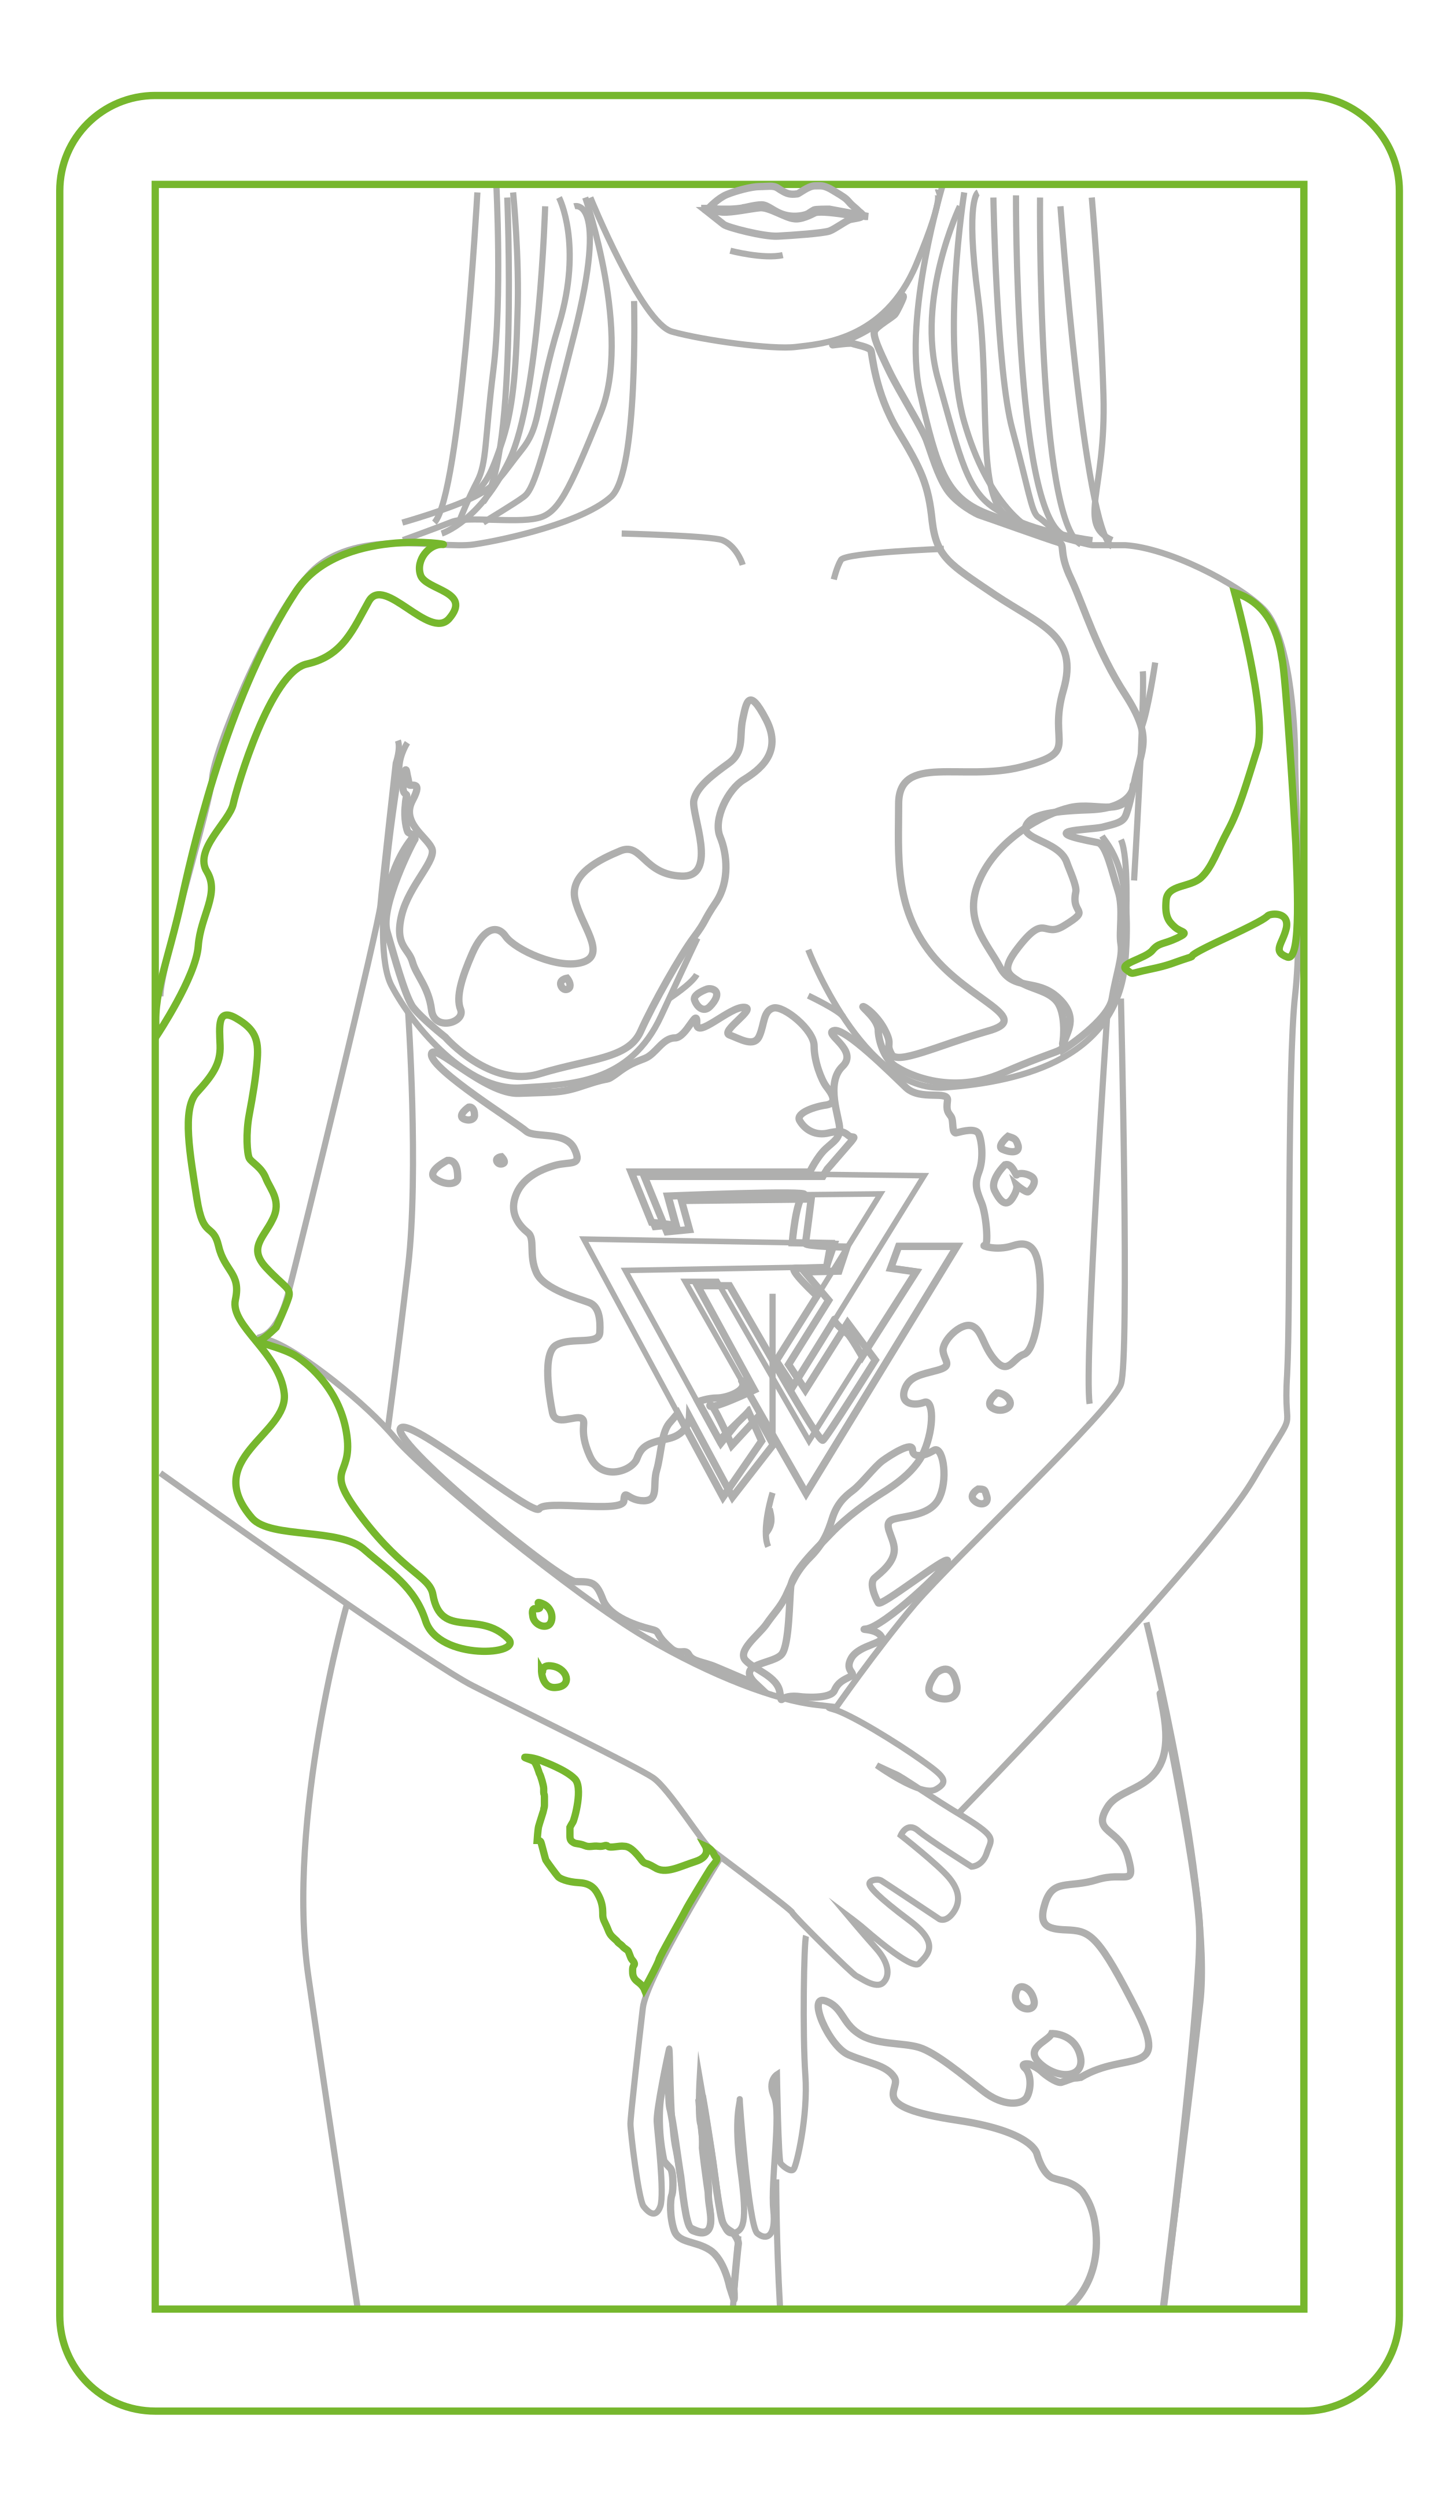 <?xml version="1.0" encoding="utf-8"?>
<!-- Generator: Adobe Illustrator 22.1.0, SVG Export Plug-In . SVG Version: 6.00 Build 0)  -->
<svg version="1.1" id="Layer_1" xmlns="http://www.w3.org/2000/svg" xmlns:xlink="http://www.w3.org/1999/xlink" x="0px" y="0px"
	 viewBox="0 0 198.4 343" style="enable-background:new 0 0 198.4 343;" xml:space="preserve">
<style type="text/css">
	.st0{fill:none;stroke:#76B72D;stroke-miterlimit:10;}
	.st1{clip-path:url(#SVGID_2_);fill:none;stroke:#AFAFAE;stroke-width:0.85;stroke-miterlimit:10;}
	.st2{clip-path:url(#SVGID_2_);fill:none;stroke:#AFAFAE;stroke-miterlimit:10;}
	.st3{clip-path:url(#SVGID_2_);fill:none;stroke:#AFAFAE;stroke-width:0.759;stroke-miterlimit:10;}
	.st4{fill:none;stroke:#AFAFAF;stroke-miterlimit:10;}
</style>
<g>
	<path class="st0" d="M178.9,330.8H21.3c-7.3,0-13.1-5.9-13.1-13.1V26.2c0-7.3,5.9-13.1,13.1-13.1h157.6c7.3,0,13.1,5.9,13.1,13.1
		v291.5C192,324.9,186.1,330.8,178.9,330.8z"/>
	<g>
		<defs>
			<rect id="SVGID_1_" x="21.3" y="25.3" width="157.6" height="291.5"/>
		</defs>
		<clipPath id="SVGID_2_">
			<use xlink:href="#SVGID_1_"  style="overflow:visible;"/>
		</clipPath>
		<path class="st1" d="M81,27.1c0,0,7,17.2,11.2,18.4c4.3,1.2,13.8,2.5,17,2.1c3.2-0.4,12.1-0.8,16.5-11.3c4.4-10.5,2.7-9.9,2.7-9.9
			"/>
		<path class="st1" d="M100.2,34.4c0,0,4.6,1.2,7.2,0.6"/>
		<path class="st1" d="M65.5,26.4c0,0-2.3,41.5-5.9,45.3"/>
		<path class="st1" d="M149.8,27.1c0,0,1.2,13.8,1.6,27.1c0.4,13.3-3.7,17.7,1.2,19.9"/>
		<path class="st1" d="M69.6,27.1c0,0,1.5,35.6-3.3,41.8"/>
		<path class="st1" d="M74.8,28.3c0,0-0.8,26.3-4.9,34.8c-4.1,8.5-9.3,10.1-9.3,10.1"/>
		<path class="st1" d="M78.8,28.3c0,0,4.8-1.5,0,17.5c-4.8,19-5.7,21.5-7,22.4c-1.2,0.9-4.9,3.1-5.5,3.5"/>
		<path class="st1" d="M80.3,27.1c0,0,6.5,18.8,2.1,29.6c-4.4,10.8-5.8,13.8-8.7,14.4c-2.9,0.7-9.7-0.3-11.7,0.5
			c-2,0.8-6.7,2.5-6.7,2.5"/>
		<path class="st1" d="M76.7,27.1c0,0,3.3,6.4,0,17.4c-3.3,10.9-2.3,13.7-5.1,17.2c-2.8,3.5-3.2,4.8-6.6,6.5
			c-3.4,1.7-9.8,3.5-9.8,3.5"/>
		<path class="st1" d="M70.4,26.4c0,0,0.9,9.1,0.6,16.8c-0.2,7.7-0.6,13.2-2.3,18c-1.7,4.9-2,4.6-3.7,6.9"/>
		<path class="st1" d="M68.1,25.3c0,0,0.8,15.7-0.4,25.4c-1.2,9.7-0.9,12.8-2.2,15.3c-1.3,2.5-2.2,4.8-2.4,5.3"/>
		<path class="st1" d="M131.7,28.3c0,0-6.1,12.7-3,23.7c3.1,11.1,4,15.4,8,17.9c4,2.6,8.4,4.2,8.4,4.2"/>
		<path class="st1" d="M134.2,26.4c0,0-1.8,0.8,0,14.4c1.8,13.7-0.4,27.8,4.2,30.1c4.5,2.3,11.5,3.2,11.5,3.2"/>
		<path class="st1" d="M132.3,26.4c0,0-3.2,20.3,0,31.5c3.2,11.1,8.5,14.4,9.2,14.7"/>
		<path class="st1" d="M136.3,27.1c0,0,0.4,23.7,2.6,31.8c2.2,8.1,2.6,11.3,3.5,12c1,0.7,2,1.7,2,1.7"/>
		<path class="st1" d="M139.4,26.8c0,0-0.2,43.2,6.5,46.6"/>
		<path class="st1" d="M142.7,27.1c0,0-0.4,44.3,5.6,47.6"/>
		<path class="st1" d="M145.5,28.3c0,0,3.2,44.4,7.1,46.7"/>
		<path class="st1" d="M106,204.8c0,0-1.6,5.1-0.6,7.4"/>
		<path class="st1" d="M105.6,207c0,0,0.4,1.3,0.2,2c-0.1,0.7-0.7,1.4-0.7,1.4"/>
		<line class="st1" x1="106" y1="197.7" x2="106" y2="177.5"/>
		<path class="st2" d="M116.3,181.5l3.8,5.1c0,0-6.7,10.7-7.2,11c-0.5,0.3-6.5-10.3-6.5-10.3l-6.3-10.9h-4.4l7.8,14.3
			c0,0-6.3,3-6.1,2.1c0.2-0.9,3,5.5,3,5.5l3.6-3.9l2.1,3.8l-5.6,7.2l-5.9-11c0,0-0.1,2.4-3,3c-2.9,0.6-3.6,1.1-4.2,2.7
			c-0.6,1.7-4.9,3.3-6.5-0.4c-1.6-3.6-0.3-4.6-1.1-5.1c-0.9-0.5-3.6,1.2-4-0.8s-1.5-8.3,0.6-9.3c2.1-1.1,5.8,0.1,5.9-1.7
			c0.1-1.8-0.1-3.6-1.5-4.1c-1.3-0.5-6.2-1.8-7.2-4.1c-1.1-2.4-0.1-4.7-1.2-5.5c-1.1-0.9-2.5-2.5-1.7-4.9c0.8-2.5,3.3-3.7,5.4-4.3
			c2.1-0.6,3.9,0.2,2.7-2.3c-1.2-2.5-5.4-1.4-6.6-2.4c-1.2-1.1-13-8.4-13-10.5c0-2.1,7.3,5.5,12,5.3c5.3-0.2,5.8,0,9.3-1.2
			c3.6-1.2,2.4-0.3,4.1-1.5c1.7-1.3,2.4-1.5,3.9-2.1c1.5-0.6,2.4-2.8,4.1-2.8c1.6,0,3.1-4.4,3-2c-0.1,2.3,4.5-2.3,6.5-2.2
			c1.9,0.1-3.4,3.3-2,3.8c1.4,0.5,3.4,1.8,4.1,0.1c0.7-1.6,0.5-3.4,1.9-3.8c1.4-0.4,5.6,3,5.6,5.2c0,2.1,1,4.7,1.7,5.6
			c0.7,0.9,1.6,2.2,0,2.5c-1.6,0.2-4.2,1.1-3.7,2.1c0.6,1.1,1.9,2.1,3.7,1.8c1.7-0.4,2.3-0.3,2.9,0.2c0.6,0.6,1.3-0.1,0.5,0.9
			c-0.8,0.9-3.1,3.6-3.3,3.8c-0.2,0.3-0.6,1-0.6,1H88.4l3.1,7.6l3.1-0.3l-1.1-4l17.8-0.2c0,0-0.7,5.7-0.8,6.1c0,0.4,5.7,0.5,5.7,0.5
			l-1.1,3.3l-4.7,0.1l3.3,3.9l-5.5,8.8l2.3,3.5L116.3,181.5z"/>
		<path class="st2" d="M110,232.8c0,0,4,0.4,4.5-0.9c0.5-1.1,1.2-1.4,2.2-1.9c0.9-0.5-0.9-0.7,0.1-2.5c1.1-1.9,4.8-2,4.1-3
			c-0.7-1.1-3.1-0.9-2.1-1c2.4-0.2,11.5-8.7,11.2-9.4c-0.2-0.7-9.2,6.5-9.5,5.8c-0.4-0.7-1.3-2.7-0.5-3.4c0.8-0.7,2.7-2.1,2.7-3.9
			c0-1.8-1.9-3.7,0-4.2c1.9-0.5,5.3-0.5,6.3-3.2c1.1-2.7,0.3-7-0.9-6.2c-1.3,0.8-2.9,1.1-2.9-0.1c0-1.2-3,0.7-4.1,1.5
			c-1.1,0.8-2.9,3.2-4.1,4.1c-1.2,0.9-2.2,1.9-2.8,3.8c-0.6,1.9-1.2,3.5-3.1,5.4c-1.9,1.9-2.5,3.6-3.3,5.3c-0.8,1.6-1.6,2.3-2.7,3.9
			c-1.1,1.5-4,3.6-2.8,4.9c1.2,1.3,4.4,2.2,4.7,4.4C107.4,234.3,106.6,232.3,110,232.8z"/>
		<path class="st2" d="M128.5,229.5c0,0-1.9,2.3-0.6,3.1c1.3,0.8,3.6,0.8,3.4-1.3C131,229.2,130,228.4,128.5,229.5z"/>
		<path class="st2" d="M134.2,204.3c0,0-1.4,0.8-0.5,1.6c0.9,0.8,2,0.4,1.7-0.6C135.1,204.4,135.2,204.3,134.2,204.3z"/>
		<path class="st2" d="M103.8,231.1c0,0-3.9-1.7-5.6-2.4c-1.6-0.7-3.2-0.7-3.7-1.7c-0.5-0.9-1.3,0.2-2.5-0.9
			c-2.5-2.2-1.1-2.2-2.8-2.6c-1.6-0.4-5.6-1.6-6.5-4.1c-0.9-2.4-1.5-2.4-3.7-2.4c-2.1,0-24.5-18.4-24.1-20.9
			c0.5-2.5,18.3,12.2,19.1,10.9c0.8-1.3,11.5,0.7,11.6-1.1c0.1-1.8,0.5,0,2.7,0c2.2,0,1.2-2.2,1.8-4.2c0.6-2,0.6-5,1.7-6.4
			c1.2-1.4,1.2-1.4,1.2-1.4l6.2,11.5l5.3-7.7l-1.8-4l-4,3.9l-2.9-5.3c0,0,1.3-0.5,2.6-0.5s4.2-1,3.4-2.3c-0.8-1.4,8.8,15.4,8.8,15.4
			l20.7-33.9h-8l-1.1,3l3.5,0.5l-7.4,11.6c0,0-1.6-2.8-2-3.1c-0.5-0.4-2-1.6-1.8-2c0.3-0.4-5.7,9.2-5.7,9.2l-2.3-3.5l5.6-8.9
			c0,0-4.1-3.8-3-3.8c1.2,0,4.3-0.1,4.3-0.1l0.6-3.3l-5.3-0.1c0,0,0.5-6,1.6-6.6c1.2-0.6-18.7,0.2-18.7,0.2l1.1,4l-3.3-0.4l-2.8-6.9
			h24.5c0,0,1-2.1,2.2-3.2c1.2-1.1,1.9-1.4,1.9-2.8c0-1.4-2-6.2,0.4-8.5c2.3-2.2-2.7-4.5-1.2-4.9c1.5-0.5,7.9,5.9,9.9,7.8
			c2,1.9,5.9,0.3,5.7,1.8c-0.2,1.5,0.1,1.6,0.5,2.2c0.4,0.6,0,2.5,0.8,2.2c0.8-0.2,2.6-0.7,3,0.2c0.4,0.9,0.7,3.4,0,5.2
			c-0.7,1.8-0.2,2.8,0.4,4.3c0.6,1.5,1,5.9,0.4,5.8c-0.6-0.1,1.5,0.8,3.9,0s3.5,0.5,3.7,4.6c0.2,4.1-0.7,9.8-2.2,10.3
			c-1.5,0.5-2.1,2.9-3.9,0.9c-1.8-2-1.8-4.3-3.3-4.8c-1.5-0.5-4.1,2.1-3.9,3.5c0.2,1.4,1.4,2-0.8,2.6c-2.2,0.6-3.9,0.8-4.5,2.7
			c-0.6,2,1.4,2.2,2.7,1.7c1.3-0.5,1.4,3.4,0,6.7c-1.4,3.3-5.3,5.4-6.5,6.2c-1.2,0.8-3.9,2.6-6.3,5.1c-2.4,2.5-5.2,5.2-5.5,7.2
			c-0.2,2-0.2,7.9-1.2,9.3C106.2,228.4,100.6,228.1,103.8,231.1z"/>
		<path class="st2" d="M136.8,191.1c0,0-1.8,1.4-0.6,2.1c1.1,0.7,2.9,0,2.3-1.1C137.9,191.1,136.8,191.1,136.8,191.1z"/>
		<path class="st2" d="M137.9,159.8c0,0-2.2,2.1-1.4,3.6c0.8,1.6,1.6,2.2,2.4,1c0.8-1.2,0.6-1.8,0.6-1.8s1.3,1.1,1.6,0.9
			c0.3-0.2,1.4-1.5,0.4-2.1c-1-0.6-1.9-0.4-2-0.2C139.4,161.4,138.9,159.5,137.9,159.8z"/>
		<path class="st2" d="M138.3,155.9c0,0-1.7,1.4-0.7,1.8c0.9,0.4,2.3,0.6,2.1-0.5C139.4,156.2,139.2,156.2,138.3,155.9z"/>
		<polygon class="st3" points="80.1,170 114.6,170.6 113.5,173.8 85.8,174.3 98.9,198.2 102.6,193.6 104.5,197.6 99.2,205.4 		"/>
		<polygon class="st3" points="94,175.8 98.4,175.8 111,197.7 125.7,174.4 122.2,173.9 123.3,170.9 131.3,170.9 110.5,204.8 		"/>
		<polygon class="st3" points="106.6,186.7 108.9,190.2 126.8,161.3 86.7,160.8 89.8,168.4 92.9,168.1 91.8,164.1 120.8,163.8 		"/>
		<path class="st2" d="M61.4,159.2c0,0-3,1.5-1.7,2.5c1.4,1,3,0.8,3.1,0C62.8,161,62.8,159.1,61.4,159.2z"/>
		<path class="st2" d="M64.3,151.9c0,0-1.6,1.1-0.7,1.6c0.9,0.4,1.6,0,1.5-0.6C65.1,152.3,64.8,151.8,64.3,151.9z"/>
		<path class="st2" d="M68.8,158.7c0,0-0.9,0.1-0.6,0.7c0.3,0.5,1,0.3,1,0C69.2,159.1,68.8,158.7,68.8,158.7z"/>
		<path class="st2" d="M97,135.7c0,0-2,0.7-1.7,1.5c0.3,0.9,1.2,1.8,2.1,0.9c0.9-0.9,1.2-1.8,0.7-2.2C97.6,135.5,97,135.7,97,135.7z
			"/>
		<path class="st2" d="M77.8,134.2c0,0-1.2,0.2-0.8,1.1c0.4,0.8,1.2,0.4,1.2,0C78.3,134.8,77.8,134.2,77.8,134.2z"/>
		<path class="st2" d="M61.1,142.3c0,0,6.2,7.1,13,5c6.9-2.1,12.1-2,13.8-5.8c1.7-3.8,5.5-10.5,7.3-12.9c1.8-2.4,1.2-2.1,3.1-4.9
			c1.8-2.8,1.5-6.5,0.5-8.9c-1-2.4,1.1-6.5,3.2-7.8c2.1-1.3,5.5-3.7,3.1-8.3c-2.4-4.6-2.7-2.3-3.2,0c-0.5,2.3,0.3,4.4-1.9,6
			c-2.2,1.6-4.4,3.2-4.8,5.1c-0.4,1.9,3.5,10.6-1.7,10.4c-5.2-0.2-5.4-4.6-8.3-3.5c-2.9,1.2-7.1,3.2-6.3,6.7
			c0.8,3.5,4.4,7.5,1.1,8.6c-3.3,1.1-9.3-1.7-10.6-3.5c-1.3-1.9-3.2-0.9-4.6,2.3c-1.4,3.2-2.3,6-1.6,7.7c0.7,1.8-3.7,3.1-4,0
			c-0.4-3.1-2.1-4.7-2.6-6.5c-0.5-1.9-2.5-2.2-1.5-6.4c1-4.2,5-7.7,4.1-9.3c-0.8-1.6-4.2-3.5-2.6-6.5c1.6-3-0.5-1.7-0.5-2.2
			c0-0.5-0.2-1-0.3-1.7c-0.1-0.7-0.4,0-0.5,1c0,1-0.1,1.7,0.3,2s0.1,0,0,1.7c-0.2,1.6,0.2,3.4,0.4,3.6c0.3,0.2,0.6,0.3,0.6,0.3
			s0.5,0.5,0.3,0.7c-0.2,0.2-4.8,9.2-3.8,12.6c1,3.4,2.4,8.6,3.5,10.3C57.8,139.7,61.1,142.3,61.1,142.3z"/>
		<path class="st2" d="M123.2,146.5c0,0,6.4,4.2,14.4,0.7c8-3.5,8.2-2.7,8.4-4.1c0.2-1.4,2.2-3.4-0.8-6.2c-3-2.8-6.1-0.8-8-4.2
			c-1.8-3.4-5.2-6.5-2.8-12c2.4-5.5,8.6-9,12.4-9.9c3.9-0.9,7.8,1.8,8.8-3.2c1-5.1,2.7-6.2-1.2-12.3c-3.9-6-5.6-11.9-7.4-15.8
			c-1.9-3.9-0.7-4.7-1.8-5.1c-1.1-0.3-10.3-3.6-10.7-3.7s-3.3-1.6-4.6-3.6c-1.3-2-2.1-4.9-2.7-6.5c-0.5-1.6-3.8-6.8-5.2-9.7
			c-1.4-2.9-2.3-4.9-2-5.5c0.2-0.6,2.5-1.9,2.8-2.3c0.3-0.4,1-1.9,1.1-2.2c0.1-0.3,0-0.3,0-0.3s-2.1,2.8-4.2,4.2
			c-2.1,1.4-4.9,2.4-5.4,2.5c-0.5,0.1,2.1-0.3,2.6-0.2c0.5,0.2,2.4,0.5,2.6,1c0.2,0.5,0.5,5.7,3.7,11c3.2,5.3,4.2,7.4,4.7,12.4
			c0.6,5,2.4,5.9,8.6,10.1c6.3,4.2,11.6,5.6,9.4,13.1c-2.2,7.5,2.5,8.4-5.7,10.5c-8.1,2.1-16.9-1.9-16.9,5.1
			c0,6.9-0.7,14.1,4.5,20.6c5.2,6.5,14.3,8.8,7.6,10.6c-6.6,1.9-12.4,4.7-13.1,3.1c-0.8-1.5,0.2-1.1-0.8-3.1c-1-2.1-2.9-3.5-3.1-3.4
			c-0.2,0.1,2.2,1.8,2.1,3.4C120.6,143,121.4,145.6,123.2,146.5z"/>
		<path class="st2" d="M145.9,144c0,0,6.2-4,6.7-7c0.5-3.1,1.5-5.8,1.2-7.5s0.4-4.9-0.4-7.3c-0.8-2.4-1.6-6.4-2.8-6.6
			c-9-1.7-1.4-1.7,0.6-2.1c2-0.5,2.8-0.7,3.2-1.5c0.4-0.8,1.1-3.9,1.1-4.3c0.1-0.3,0.3,3.2-6,3.4c-6.2,0.2-7.8,0.9-8.5,1.8
			c-1.7,2.3,4.4,2.3,5.4,5.5c0.3,0.9,1.4,3.2,1.2,4c-0.7,3.2,2.3,2.2-1.6,4.6c-2.9,1.8-2.5-1.9-6.3,3c-2.5,3.2-1.3,3.7,0.2,4.7
			c1.5,1,3.9,1.2,5.1,2.7c1.2,1.5,1,4.9,0.8,5.8C145.9,144,145.9,144,145.9,144z"/>
		<path class="st2" d="M144.3,279c-0.5,1.1-4,2-1.5,4.2c2.5,2.2,6.2,1.9,5.4-1.2C147.4,278.9,144.3,279,144.3,279z"/>
		<path class="st2" d="M139.5,273.1c-1,2.5,2.6,3.4,2.4,1.5C141.6,272.7,139.9,272,139.5,273.1z"/>
		<path class="st2" d="M159.6,234.7c2.1,11.5-5.6,9.7-7.7,13.3c-2.2,3.6,1.9,2.8,2.9,6.9c1.1,4.1-0.5,1.8-4.3,3
			c-3.9,1.2-6-0.2-7.1,3.2c-1.1,3.4,0.6,3.6,3.4,3.7c2.8,0.2,4,0.8,9.3,11.3c4.4,8.9-1.6,5.2-7.8,8.9c-0.1,0-0.4,0.1-0.8,0.1
			c-0.4,0-1.2,0.4-1.9,0.6c-0.7,0.1-2.3-1.1-2.7-1.5c-0.4-0.4-1.2-0.8-1.6-1c-0.4-0.1-1.4-0.1-0.6,0.6c0.8,0.8,0.8,2.8,0.2,3.9
			s-3.2,1.4-6-0.8c-2.8-2.2-6.5-5.3-8.8-6s-6-0.3-8.3-1.9c-2.3-1.5-2.2-3.7-4.6-4.5c-2.5-0.8,0.5,6.2,3.2,7.4
			c2.8,1.2,5.2,1.4,6.3,3.1c1.1,1.7-4.1,4,8.7,5.9c10.6,1.6,10.9,4.7,10.9,4.7s0.7,2.6,2.1,3.2c1.4,0.5,2.6,0.4,4.1,1.9
			c0.8,1.1,1.4,2.4,1.7,4.1c1.4,8.5-3.9,12-3.9,12h13.3c0,0,0.3-2.2,0.7-6c0.5-3.7,4.5-37.4,4.3-45.6
			C164.6,257,157.4,223.2,159.6,234.7z"/>
		<path class="st2" d="M100.1,313.7c0,0-0.7-3.7-2.7-5s-4.3-0.9-4.9-2.7c-0.6-1.7-0.6-4.2-0.3-4.9c0.2-0.7,0.2-3.1-0.2-3.6
			c-0.5-0.5-0.9-1-0.9-1s-0.3-1.2-0.5-3.1c-0.2-1.9-0.2-4.5,0.1-5.9c0.3-1.4,0.5-3.9,0.9-4.1c0.3-0.1,0,4.4,0.3,5.8
			c0.4,1.4,1.2,7.7,1.5,9.4c0.2,1.7,0.7,6.7,1.4,7.1c0.8,0.4,2.2,1.1,2.6-0.2c0.4-1.3-0.3-3.3-0.2-4.6c0.1-1.3-0.6-5.8-0.8-7.5
			c-0.2-1.7-0.5-5.2-0.5-5.2s0.5-0.9,0.5-0.5c0.1,0.4,1.3,8,1.4,8.9c0.1,0.9,1,7.7,1.4,8.4c0.3,0.7,0.9,1,1.2,1.2
			c0.3,0.2,1,1.2,0.9,1.7c-0.1,0.5-0.6,6.1-0.6,6.1s0.1,1.4,0,1.5C100.7,315.6,100.1,313.7,100.1,313.7z"/>
		<path class="st1" d="M87,41.3c0,0,0.6,23.3-3.1,26.8C80.1,71.6,69.7,74,65,74.7c-4.8,0.7-16.6-2.5-22.6,4.1
			c-6,6.6-13.2,24.7-13.3,28c-0.1,3.3-7.1,25.8-7.1,29.9"/>
		<path class="st1" d="M22,202.1c0,0,22.6,16.1,35.3,24.5c3.5,2.3,6.2,4,7.6,4.7c6.3,3.2,22.5,11.1,24.7,12.6c2.2,1.5,6.8,9,8,9.9
			c1.3,1,11,8.2,11.1,8.6c0.1,0.4,8.3,8.5,8.8,8.7c0.5,0.2,2.7,1.9,3.7,0.9c1-1,0.7-2.8-1-4.7c-1.7-1.9-3.8-4.4-3.8-4.4
			s1.2,0.9,1.8,1.4c0.6,0.5,6.9,6.1,7.9,5.1c1-1.1,3.1-2.6-1.3-5.9c-4.4-3.3-5.4-4.5-5.5-5c-0.1-0.5,1-0.8,1.6-0.5
			c0.5,0.3,8,5.3,8,5.3s0.9,0.5,1.9-0.9c1-1.4,0.9-3-0.6-4.8c-1.5-1.8-6.6-5.8-6.6-5.8s0.8-1.9,2.3-0.7c1.5,1.3,7.4,5,7.4,5
			s1.5,0,2.1-1.9c0.6-1.9,1.6-2-3.1-4.9c-4.7-2.8-8.6-5.6-9.4-5.9c-0.7-0.3-2.6-1.2-2.6-1.2s6.1,4.4,8.1,3.3c2-1.1,1-1.9-2.1-4.1
			c-3.1-2.2-9.7-6.3-12-6.9c-2.3-0.6,3.1,0-2.3-0.6c-5.4-0.6-14.1-3.8-23.5-9.3c-9.4-5.5-30.4-22.6-34.3-27.3
			c-3.9-4.7-12.7-11.7-16.9-13.3c-4.2-1.6,0,2,2.2-6.4c2.2-8.4,12.5-50.9,12.7-53.4c0.2-2.5,2.1-19.5,2.1-19.5s0.7-2,0.3-3.1"/>
		<path class="st1" d="M55.9,101.9c0,0-1,1.5-1.1,3.3c-0.1,1.8-4.2,24-1.1,30c3.1,5.9,10.5,14.4,17.6,14c7.1-0.4,15.1-0.5,19.4-9.8
			c4.3-9.3,5-10.7,5-10.7"/>
		<path class="st1" d="M91.8,137c0,0,3.1-2,3.8-3.3"/>
		<path class="st1" d="M56,138.9c0,0,1.5,21.9,0,34.8c-1.5,12.9-2.8,22.4-2.8,22.4"/>
		<path class="st1" d="M47.6,220.1c0,0-8.4,29.4-5.3,51c3.1,21.6,9.6,64.3,9.6,64.3"/>
		<path class="st1" d="M157.3,222.6c0,0,9.1,36.9,7.4,52.1c-1.7,15.2-7.4,60.7-7.4,60.7"/>
		<path class="st1" d="M110.9,130.3c0,0,7.5,19.7,18.7,18.9c11.2-0.8,23.7-4.3,24.8-17.2c1.1-12.9-2.4-16-3.2-17.3"/>
		<path class="st1" d="M154.5,126.4c0,0,0.4-8.8-0.7-11.2"/>
		<path class="st1" d="M155.6,120.8c0,0,1.5-25.3,1.2-28.7"/>
		<path class="st1" d="M158.5,90.9c0,0-1,6.8-1.9,9"/>
		<path class="st1" d="M52.5,125.5c0,0,0.6-6.6,4.2-10.8"/>
		<path class="st1" d="M110.9,136.6c0,0,4.2,2,4.8,2.9"/>
		<path class="st1" d="M151.9,139.5c0,0-3.2,47.5-2.4,53.1"/>
		<path class="st1" d="M153.8,137c0,0,1.2,49.3,0,52.9c-1.2,3.5-22.9,23.9-28.3,30.2c-5.4,6.4-11.1,14.6-11.1,14.6"/>
		<path class="st1" d="M98.9,254.8c0,0-10.2,16.4-10.7,20.7c-0.5,4.3-1.7,14.8-1.7,15.9c0,1,1.1,10.4,1.8,11.3
			c0.7,0.9,1.7,1.7,2.3,0c0.6-1.7-0.4-10-0.5-11.6c-0.1-1.6,1.5-9.2,1.7-10c0.2-0.8,0.1,9.6,0.8,13.3c0.8,3.6,1.4,11.3,2.4,11.7
			c1,0.4,3.2,1.2,2.4-3.3c-0.7-4.4-1.1-8.1-1.1-8.1s0.1-2.1-0.2-3.2c-0.4-1.2-0.1-6.4-0.1-6.4s1.7,9.9,2.2,13.8
			c0.5,3.9,0.9,7.8,2.3,7.5c1.5-0.3,2.1-1.2,1.1-8.6c-1-7.4,0-9.4-0.1-9.8c-0.1-0.4,1.2,17.4,2.4,18.4c1.2,1,2.6,0.6,2.2-3.2
			c-0.4-3.8,1.1-13.3,0.1-15.5c-1-2.2,0.4-3.1,0.4-3.1s0.2,11.7,0.5,12.2c0.4,0.5,1.5,1.3,1.8,0.8c0.4-0.5,2-7.3,1.6-12.9
			c-0.4-5.6-0.2-18.3,0.1-19.1"/>
		<path class="st1" d="M85.3,73.2c0,0,12.1,0.3,13.8,0.9c1.7,0.7,2.6,2.7,2.8,3.4"/>
		<path class="st1" d="M129.5,75.3c0,0-13.4,0.5-14.1,1.5c-0.6,1-1,2.7-1,2.7"/>
		<path class="st1" d="M106.5,299c0,0,0,33.6,4.1,38.3"/>
		<path class="st1" d="M101.3,306.8c-1.8,24.2-1.8,24.2-2.6,28.6"/>
		<path class="st1" d="M131.5,248.8c0,0,33.9-34.7,40.5-45.9c6.6-11.2,4-4.9,4.6-14.3c0.5-9.4,0-42.1,1.1-52.1
			c1.1-9.9,0-27.5,0-32.5c0-5-0.8-17-4.4-20.5c-3.6-3.5-12.9-8.3-18.9-8.7c0,0-3.9,0-4.5,0c-0.6,0-8.9-2.2-14.5-4.4
			c-5.6-2.2-6.8-6.1-9.2-16.6c-2.3-10.5,3.2-28.6,3.2-28.6"/>
		<use xlink:href="#SVGID_1_"  style="overflow:visible;fill:none;stroke:#76B72D;stroke-miterlimit:10;"/>
	</g>
	<path class="st0" d="M34.6,208.3c-7.1-8.2,5-11.5,4.4-17.1c-0.6-5.6-7.5-9.3-6.7-12.9c0.8-3.6-1.5-3.9-2.3-7.3
		c-0.8-3.4-2.1-0.8-3-6.6c-0.9-5.9-2.1-12.2,0-14.5s3.3-3.9,3.2-6.5c-0.1-2.6-0.4-5.2,2.2-3.7c2.6,1.5,3.1,2.9,2.9,5.6
		c-0.2,2.6-0.6,4.9-1.1,7.6c-0.5,2.6-0.3,5.4,0,6c0.3,0.6,1.7,1.2,2.3,2.8c0.6,1.5,2.2,3.1,0.9,5.6c-1.2,2.5-3.4,3.9-0.9,6.6
		c2.5,2.7,3.5,2.8,3.1,4.1c-0.4,1.3-1.7,4.1-1.7,4.1s-1.6,1.6-2.3,1.8c-0.6,0.3,3.3,1,5.1,2.2c1.8,1.2,6.1,4.8,6.9,10.9
		c0.8,6-3.5,4,2.2,11.4c5.7,7.4,9.2,7.9,9.6,10.4c1.1,6.2,6.3,2,10.3,6c2.3,2.3-9.5,3.1-11.3-2.4c-1.5-4.7-4.9-6.7-8.3-9.7
		C46.7,209.5,37.2,211.2,34.6,208.3z"/>
	<path class="st0" d="M21.5,142.1c0,0,5.4-8.1,5.7-12.3s3-7.2,1.2-10.2c-1.9-3,3.1-6.9,3.6-9.3c0.5-2.3,5.1-18.1,10.1-19.2
		s6.4-4.9,8.5-8.6c2.1-3.7,8.3,5.4,11,2.4c3.3-3.8-3.2-3.9-3.9-6c-0.7-2.1,1.2-4.3,3-4.2c1.8,0.1-14.3-2.6-20.2,6.6
		C31.8,94.6,27,113.9,25,123.1C23,132.3,20.8,136.6,21.5,142.1z"/>
	<path class="st0" d="M74.3,229.2c0,0,0,2.6,2.1,2.3c2.1-0.2,1.5-2.5-0.5-2.9C73.9,228.2,74.7,229.9,74.3,229.2z"/>
	<path class="st0" d="M73.4,220.7c0,0-0.5-0.1-0.3,1c0.1,1,1.3,1.7,2.1,1.3s0.8-2.4-0.8-3C72.9,219.4,75.1,220.9,73.4,220.7z"/>
	<path class="st0" d="M96.8,253.3c0,0,0.8,1.4-1.4,2.1c-2.2,0.7-4.1,1.8-5.6,0.8c-1.5-0.9-1.2-0.2-2-1.3c-0.9-1.1-1.5-1.6-2.2-1.6
		c-0.6-0.1-1.9,0.3-2.2,0c-0.3-0.3-0.5,0.1-1.3,0c-0.8-0.1-1.2,0.2-1.9-0.1c-0.7-0.3-1.2-0.2-1.5-0.4s-0.5-0.3-0.5-0.9
		c0-0.6,0-1.2,0-1.2s0.2-0.4,0.4-0.7s1.5-4.9,0.2-6c-1.2-1.2-4.2-2.3-4.2-2.3s-1-0.5-2.2-0.6c-1.2-0.1,0.6,0.3,0.9,0.6
		c0.3,0.3,0.6,1.3,0.7,1.6c0.2,0.3,0.6,1.7,0.6,2.1c0,0.4,0,0.2,0,0.5c0,0.3,0.1,0.2,0.1,0.6s0,0.9,0,1.2c0,0.3-0.1,0.4-0.1,0.6
		c0,0.1-0.6,1.9-0.7,2.3c-0.1,0.4-0.2,1.9-0.2,1.9c0.1,0,0.4,0,0.5,0.2c0.1,0.2,0.6,2.3,0.7,2.5c0.1,0.2,1.5,2.1,1.7,2.3
		c0.2,0.2,1.1,0.7,2.9,0.8c1.8,0.1,2.3,1.1,2.7,1.9c0.4,0.8,0.5,1.6,0.5,2.2c0,0.6,0,0.8,0.4,1.6c0.4,0.8,0.4,1.2,0.9,1.7
		c0.5,0.5,0.6,0.5,0.8,0.8c0.2,0.2,0.3,0.2,0.6,0.5c0.2,0.3,0.7,0.5,0.8,0.7c0.1,0.2,0.3,0.8,0.4,1c0.1,0.2,0.6,0.6,0.4,0.9
		c-0.2,0.3-0.2,0.4-0.2,0.8c0,0.4,0,1,0.7,1.5c0.7,0.5,0.9,1,0.9,1s1.9-3.5,2-4s3.1-5.7,3.6-6.7c0.5-1,2.9-4.9,3.4-5.7
		c0.5-0.8,1.3-1.4,0.8-1.7C97.9,254.5,97.9,253.8,96.8,253.3z"/>
	<path class="st0" d="M169.4,81.3c0,0,4.6,16.8,3.1,21.5c-1.5,4.8-2.5,8.3-4,11.1c-1.5,2.8-2.2,5.1-3.7,6.5
		c-1.5,1.4-4.6,0.9-4.8,3.1c-0.2,2.2,0.3,2.9,1.2,3.7c0.9,0.8,2.2,0.6,0.3,1.5c-1.9,0.9-2.5,0.6-3.4,1.7c-0.9,1.1-4.6,1.8-3.6,2.6
		c1.1,0.8,0.3,0.6,3.2,0c2.9-0.6,3.2-0.9,5.1-1.5c1.9-0.6-1.2,0.3,4.3-2.3c5.6-2.6,6.5-3.2,6.9-3.6c0.5-0.3,2.9-0.5,2.5,1.7
		c-0.5,2.2-2,3.2,0.1,4c2.1,0.8,1.3-11.6,1.2-15.4c-0.2-3.9-1.4-23.5-1.9-25.5C175.6,88.5,174.8,83,169.4,81.3z"/>
</g>
<path class="st4" d="M97.3,28.5c0,0,1.2-1.3,2.4-1.8c1.2-0.5,3.4-1.1,4.5-1.1s1.9-0.2,2.5,0.2c0.6,0.4,1.1,0.7,1.6,0.8
	c0.6,0.1,0.9,0,1.1,0c0.2,0,1.5-1.1,2.4-1.1c0.9,0,1.1-0.1,2.1,0.4c1,0.6,1.9,1.1,2.3,1.5c0.4,0.4,0.4,0.5,1,1
	c0.6,0.5,0.5,0.5,0.9,0.8c0.4,0.4,0.5,0.5,0.6,0.5c0.1,0,0.4,0,0.4,0s-4.7-0.9-5.3-1c-0.6,0-1.8,0-2.1,0.1c-0.2,0.1-0.5,0.3-0.8,0.5
	c-0.3,0.2-1.7,0.6-3.2,0.2s-2.3-1.4-3.2-1.4s-2.3,0.4-2.5,0.4c-0.2,0.1-1.5,0.2-1.9,0.2s-0.9,0-1.2,0c-0.3,0-1.6-0.1-1.6-0.1h-0.6
	C96.7,28.9,96.9,28.9,97.3,28.5z"/>
<path class="st4" d="M96.9,28.9c0,0,1.9,1.5,2.4,1.9c0.5,0.4,5.5,1.7,7.4,1.6c2-0.1,6.2-0.4,7.1-0.7c0.8-0.3,2.4-1.5,2.9-1.6
	c0.5-0.1,1.2-0.2,1.4-0.3c0.2-0.2-0.3-0.1-2.3-0.4c-2-0.3-3.6-0.4-4-0.2c-0.4,0.2-1.9,1-2.9,0.8c-1.1-0.1-3.4-1.6-4.6-1.5
	c-1.2,0.1-3.9,0.7-5.2,0.6C97.8,28.9,96.9,28.9,96.9,28.9z"/>
</svg>
